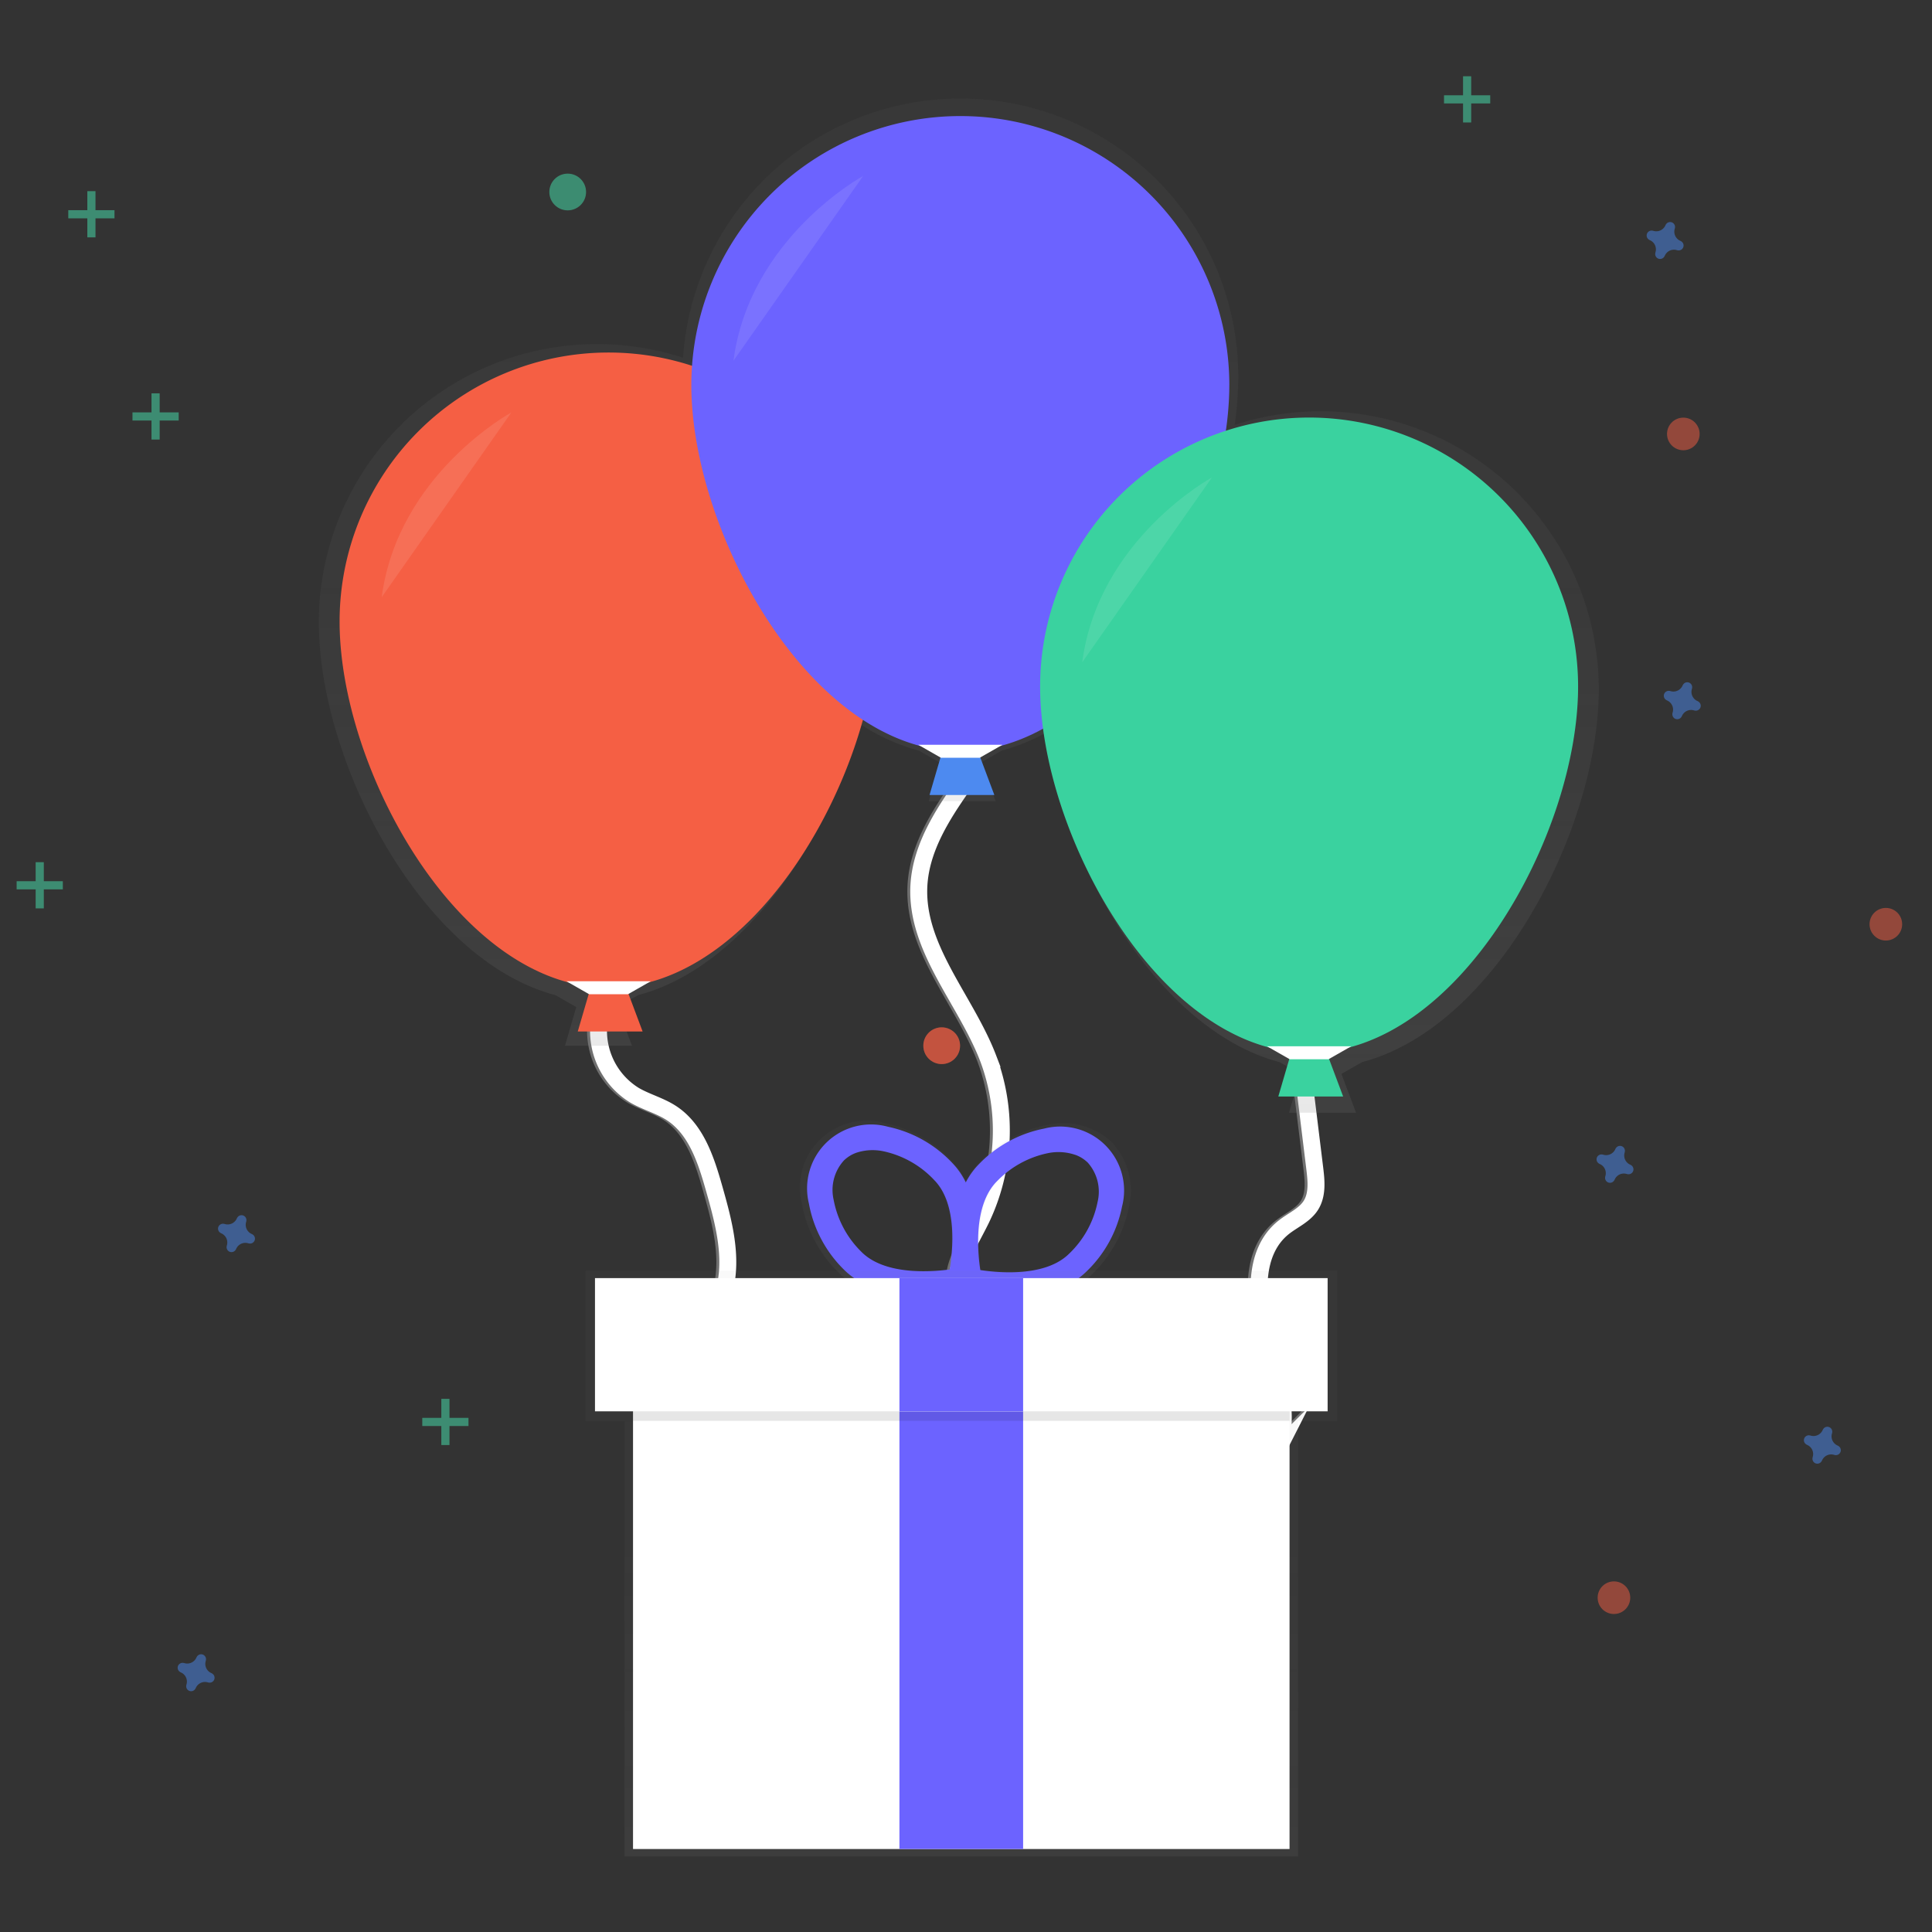 <svg xmlns="http://www.w3.org/2000/svg" xmlns:xlink="http://www.w3.org/1999/xlink" width="228" height="228" viewBox="0 0 228 228">
  <rect x="0" y="0" width="228" height="228" fill="#333333" stroke="none"/>
  <defs>
    <clipPath id="clip-path">
      <rect id="Rectangle_359" data-name="Rectangle 359" width="228" height="228" transform="translate(74 223)" fill="#fff"/>
    </clipPath>
    <linearGradient id="linear-gradient" x1="0.5" y1="1" x2="0.5" gradientUnits="objectBoundingBox">
      <stop offset="0" stop-color="gray" stop-opacity="0.251"/>
      <stop offset="0.54" stop-color="gray" stop-opacity="0.122"/>
      <stop offset="1" stop-color="gray" stop-opacity="0.102"/>
    </linearGradient>
    <linearGradient id="linear-gradient-2" x1="0.5" y1="1" x2="0.5" y2="0" xlink:href="#linear-gradient"/>
    <linearGradient id="linear-gradient-3" x1="0.5" y1="1" x2="0.5" y2="0" xlink:href="#linear-gradient"/>
  </defs>
  <g id="Groupe_de_masques_9" data-name="Groupe de masques 9" transform="translate(-74 -223)" clip-path="url(#clip-path)">
    <g id="undraw_happy_birthday_s72n" transform="translate(56 232)">
      <g id="Groupe_10" data-name="Groupe 10" transform="translate(33.635 37.42)" opacity="0.5">
        <rect id="Rectangle_150" data-name="Rectangle 150" width="0.962" height="5.452" transform="translate(2.245)" fill="#47e6b1"/>
        <rect id="Rectangle_151" data-name="Rectangle 151" width="0.962" height="5.452" transform="translate(5.452 2.245) rotate(90)" fill="#47e6b1"/>
      </g>
      <g id="Groupe_11" data-name="Groupe 11" transform="translate(67.834 156.081)" opacity="0.5">
        <rect id="Rectangle_152" data-name="Rectangle 152" width="0.962" height="5.452" transform="translate(2.248)" fill="#47e6b1"/>
        <rect id="Rectangle_153" data-name="Rectangle 153" width="0.962" height="5.452" transform="translate(5.452 2.245) rotate(90)" fill="#47e6b1"/>
      </g>
      <g id="Groupe_12" data-name="Groupe 12" transform="translate(19.963 92.749)" opacity="0.5">
        <rect id="Rectangle_154" data-name="Rectangle 154" width="0.962" height="5.452" transform="translate(2.245)" fill="#47e6b1"/>
        <rect id="Rectangle_155" data-name="Rectangle 155" width="0.962" height="5.452" transform="translate(5.452 2.245) rotate(90)" fill="#47e6b1"/>
      </g>
      <g id="Groupe_13" data-name="Groupe 13" transform="translate(188.413)" opacity="0.5">
        <rect id="Rectangle_156" data-name="Rectangle 156" width="0.962" height="5.452" transform="translate(2.245)" fill="#47e6b1"/>
        <rect id="Rectangle_157" data-name="Rectangle 157" width="0.962" height="5.452" transform="translate(5.452 2.245) rotate(90)" fill="#47e6b1"/>
      </g>
      <g id="Groupe_14" data-name="Groupe 14" transform="translate(26.059 13.56)" opacity="0.5">
        <rect id="Rectangle_158" data-name="Rectangle 158" width="0.962" height="5.452" transform="translate(2.248)" fill="#47e6b1"/>
        <rect id="Rectangle_159" data-name="Rectangle 159" width="0.962" height="5.452" transform="translate(5.452 2.245) rotate(90)" fill="#47e6b1"/>
      </g>
      <path id="Tracé_764" data-name="Tracé 764" d="M335.721,553.854a1.179,1.179,0,0,1-.656-1.424.58.58,0,0,0,.026-.13h0a.578.578,0,0,0-1.06-.393h0a.577.577,0,0,0-.066.116,1.179,1.179,0,0,1-1.424.656.579.579,0,0,0-.13-.026h0a.578.578,0,0,0-.393,1.06h0a.581.581,0,0,0,.116.066,1.179,1.179,0,0,1,.656,1.424.578.578,0,0,0-.026.13h0a.578.578,0,0,0,1.06.393h0a.577.577,0,0,0,.066-.116,1.179,1.179,0,0,1,1.424-.656.573.573,0,0,0,.13.026h0a.578.578,0,0,0,.393-1.06h0A.578.578,0,0,0,335.721,553.854Z" transform="translate(-288.017 -417.23)" fill="#4d8af0" opacity="0.5"/>
      <path id="Tracé_765" data-name="Tracé 765" d="M319.228,733.2a1.179,1.179,0,0,1-.656-1.424.577.577,0,0,0,.026-.13h0a.578.578,0,0,0-1.06-.393h0a.578.578,0,0,0-.066.116,1.179,1.179,0,0,1-1.422.659.576.576,0,0,0-.13-.026h0a.578.578,0,0,0-.393,1.06h0a.577.577,0,0,0,.116.066,1.179,1.179,0,0,1,.656,1.424.58.58,0,0,0-.026.13h0a.578.578,0,0,0,1.06.393h0a.58.58,0,0,0,.066-.116,1.179,1.179,0,0,1,1.424-.656.579.579,0,0,0,.13.026h0a.578.578,0,0,0,.393-1.06h0A.575.575,0,0,0,319.228,733.2Z" transform="translate(-276.292 -544.759)" fill="#4d8af0" opacity="0.5"/>
      <path id="Tracé_766" data-name="Tracé 766" d="M926.228,336.2a1.179,1.179,0,0,1-.656-1.424.576.576,0,0,0,.026-.13h0a.578.578,0,0,0-1.06-.393h0a.578.578,0,0,0-.066.116,1.179,1.179,0,0,1-1.422.659.578.578,0,0,0-.13-.026h0a.578.578,0,0,0-.393,1.06h0a.576.576,0,0,0,.116.066,1.179,1.179,0,0,1,.656,1.424.58.58,0,0,0-.026.13h0a.578.578,0,0,0,1.06.393h0a.578.578,0,0,0,.066-.116,1.179,1.179,0,0,1,1.424-.656.577.577,0,0,0,.13.026h0a.578.578,0,0,0,.393-1.06h0A.581.581,0,0,0,926.228,336.2Z" transform="translate(-707.907 -262.467)" fill="#4d8af0" opacity="0.5"/>
      <path id="Tracé_767" data-name="Tracé 767" d="M898.751,525.544a1.179,1.179,0,0,1-.656-1.424.583.583,0,0,0,.026-.13h0a.578.578,0,0,0-1.06-.393h0a.577.577,0,0,0-.066.116,1.179,1.179,0,0,1-1.424.656.579.579,0,0,0-.13-.026h0a.578.578,0,0,0-.393,1.06h0a.576.576,0,0,0,.116.066,1.179,1.179,0,0,1,.656,1.424.58.58,0,0,0-.026.13h0a.578.578,0,0,0,1.06.393h0a.576.576,0,0,0,.066-.116,1.179,1.179,0,0,1,1.424-.656.573.573,0,0,0,.13.026h0a.578.578,0,0,0,.393-1.06h0A.576.576,0,0,0,898.751,525.544Z" transform="translate(-688.367 -397.1)" fill="#4d8af0" opacity="0.5"/>
      <path id="Tracé_768" data-name="Tracé 768" d="M919.221,148.214a1.179,1.179,0,0,1-.656-1.424.579.579,0,0,0,.026-.13h0a.578.578,0,0,0-1.06-.393h0a.578.578,0,0,0-.066.116,1.179,1.179,0,0,1-1.424.656.577.577,0,0,0-.13-.026h0a.578.578,0,0,0-.393,1.06h0a.58.58,0,0,0,.116.066,1.179,1.179,0,0,1,.656,1.424.579.579,0,0,0-.026.13h0a.578.578,0,0,0,1.06.393h0a.578.578,0,0,0,.066-.116,1.179,1.179,0,0,1,1.424-.656.577.577,0,0,0,.13.026h0a.578.578,0,0,0,.393-1.06h0A.58.58,0,0,0,919.221,148.214Z" transform="translate(-702.923 -128.794)" fill="#4d8af0" opacity="0.5"/>
      <path id="Tracé_769" data-name="Tracé 769" d="M983.441,640.264a1.179,1.179,0,0,1-.656-1.424.582.582,0,0,0,.026-.13h0a.578.578,0,0,0-1.06-.393h0a.58.58,0,0,0-.066.116,1.179,1.179,0,0,1-1.424.656.579.579,0,0,0-.13-.026h0a.578.578,0,0,0-.393,1.06h0a.579.579,0,0,0,.116.066,1.179,1.179,0,0,1,.656,1.424.58.58,0,0,0-.026.13h0a.578.578,0,0,0,1.06.393h0a.578.578,0,0,0,.066-.116,1.179,1.179,0,0,1,1.424-.656.576.576,0,0,0,.13.026h0a.578.578,0,0,0,.393-1.06h0A.58.58,0,0,0,983.441,640.264Z" transform="translate(-748.587 -478.673)" fill="#4d8af0" opacity="0.5"/>
      <circle id="Ellipse_47" data-name="Ellipse 47" cx="1.924" cy="1.924" r="1.924" transform="translate(0 72.558)" fill="#f55f44" opacity="0.5"/>
      <circle id="Ellipse_48" data-name="Ellipse 48" cx="1.924" cy="1.924" r="1.924" transform="translate(214.729 40.286)" fill="#f55f44" opacity="0.5"/>
      <circle id="Ellipse_49" data-name="Ellipse 49" cx="2.167" cy="2.167" r="2.167" transform="translate(126.965 112.24)" fill="#f55f44" opacity="0.5"/>
      <circle id="Ellipse_50" data-name="Ellipse 50" cx="2.167" cy="2.167" r="2.167" transform="translate(126.965 112.24)" fill="#f55f44" opacity="0.5"/>
      <circle id="Ellipse_51" data-name="Ellipse 51" cx="1.924" cy="1.924" r="1.924" transform="translate(238.63 98.146)" fill="#f55f44" opacity="0.5"/>
      <circle id="Ellipse_52" data-name="Ellipse 52" cx="2.167" cy="2.167" r="2.167" transform="translate(82.829 11.491)" fill="#47e6b1" opacity="0.5"/>
      <circle id="Ellipse_53" data-name="Ellipse 53" cx="1.924" cy="1.924" r="1.924" transform="translate(206.541 177.624)" fill="#f55f44" opacity="0.5"/>
      <path id="Tracé_770" data-name="Tracé 770" d="M486.236,468a8.917,8.917,0,0,0,3.909,10.009c1.4.815,3.008,1.225,4.363,2.109,2.944,1.919,4.106,5.591,5.062,8.971,1.1,3.886,2.2,7.995,1.193,11.9-.641,2.494-2.1,4.7-2.93,7.137a14.892,14.892,0,0,0-.708,6.357,5.422,5.422,0,0,0,1.185,3.161c1.127,1.214,2.941,1.4,4.571,1.687a22.184,22.184,0,0,1,15.949,12.349" transform="translate(-397.619 -357.759)" fill="none" stroke="#707070" stroke-miterlimit="10" stroke-width="2"/>
      <path id="Tracé_771" data-name="Tracé 771" d="M487.446,468a8.917,8.917,0,0,0,3.909,10.009c1.4.815,3.008,1.225,4.363,2.109,2.944,1.919,4.106,5.591,5.062,8.971,1.1,3.886,2.2,7.995,1.193,11.9-.641,2.494-2.1,4.7-2.93,7.137a14.891,14.891,0,0,0-.708,6.357,5.422,5.422,0,0,0,1.185,3.161c1.127,1.214,2.941,1.4,4.571,1.687a22.184,22.184,0,0,1,15.949,12.349" transform="translate(-398.48 -357.759)" fill="none" stroke="#fff" stroke-miterlimit="10" stroke-width="2"/>
      <path id="Tracé_772" data-name="Tracé 772" d="M622.733,372.4c-2.808,3.915-5.724,8.125-5.964,12.939-.367,7.394,5.548,13.441,8.188,20.358a24.2,24.2,0,0,1-.812,18.925c-1.289,2.664-3.126,5.311-2.889,8.261a16.14,16.14,0,0,0,1.763,5.094,28.72,28.72,0,0,1-1.667,25.932" transform="translate(-490.675 -289.781)" fill="none" stroke="#707070" stroke-miterlimit="10" stroke-width="2"/>
      <path id="Tracé_773" data-name="Tracé 773" d="M623.926,372.4c-2.806,3.93-5.721,8.128-5.967,12.939-.367,7.394,5.548,13.441,8.188,20.358a24.2,24.2,0,0,1-.812,18.925c-1.289,2.664-3.126,5.311-2.889,8.261a16.139,16.139,0,0,0,1.763,5.094,28.72,28.72,0,0,1-1.667,25.932" transform="translate(-491.521 -289.781)" fill="none" stroke="#fff" stroke-miterlimit="10" stroke-width="2"/>
      <path id="Tracé_774" data-name="Tracé 774" d="M754.443,494.28l1.358,11.069c.179,1.471.332,3.074-.456,4.334-.748,1.188-2.153,1.754-3.245,2.632-3.586,2.889-3.259,8.411-2.023,12.843s3.016,9.194,1.3,13.459a45.2,45.2,0,0,1-2.889,4.895,14.987,14.987,0,0,0-1.791,9.3" transform="translate(-582.979 -376.446)" fill="none" stroke="#707070" stroke-miterlimit="10" stroke-width="2"/>
      <path id="Tracé_775" data-name="Tracé 775" d="M755.613,494.28l1.358,11.069c.179,1.471.332,3.074-.457,4.334-.748,1.188-2.153,1.754-3.245,2.632-3.586,2.889-3.259,8.411-2.023,12.843s3.016,9.194,1.3,13.459a45.209,45.209,0,0,1-2.889,4.895,14.987,14.987,0,0,0-1.791,9.3" transform="translate(-583.811 -376.446)" fill="none" stroke="#fff" stroke-miterlimit="10" stroke-width="2"/>
      <g id="Groupe_15" data-name="Groupe 15" transform="translate(55.623 2.715)" opacity="0.7">
        <path id="Tracé_776" data-name="Tracé 776" d="M523.963,165.479A32.823,32.823,0,0,0,481,134.277a39.424,39.424,0,0,0,.419-5.568,32.8,32.8,0,0,0-65.525-2.352,32.823,32.823,0,0,0-42.982,31.205c0,16.469,12.135,39.873,27.926,44.019l2.459,1.4-1.335,4.574h7.905l-1.716-4.58,2.447-1.4c12.21-3.2,22.222-17.914,26.143-32.023a23.982,23.982,0,0,0,7,3.178l2.459,1.4-1.315,4.562h7.905l-1.716-4.58,2.447-1.4a22.886,22.886,0,0,0,5.2-2.112c2.112,15.828,13.349,35.152,27.567,38.882l2.459,1.4-1.335,4.574h7.905l-1.722-4.58,2.447-1.4C511.842,205.35,523.963,181.937,523.963,165.479Z" transform="translate(-372.91 -95.856)" fill="url(#linear-gradient)"/>
      </g>
      <path id="Tracé_777" data-name="Tracé 777" d="M305.931,378.848H298.28l1.341-4.588h4.588Z" transform="translate(-212.096 -266.123)" fill="#f55f44"/>
      <path id="Tracé_778" data-name="Tracé 778" d="M444.885,231.039c0,17.533-14.213,43.216-31.743,43.216S381.4,248.569,381.4,231.039a31.744,31.744,0,1,1,63.488,0Z" transform="translate(-323.324 -166.693)" fill="#f55f44"/>
      <path id="Tracé_779" data-name="Tracé 779" d="M300.917,371.159h-4.588l-2.678-1.529H303.6Z" transform="translate(-208.804 -262.83)" fill="#fff"/>
      <path id="Tracé_780" data-name="Tracé 780" d="M413.9,223.78s-13.386,7.267-15.3,21.8" transform="translate(-335.554 -184.103)" fill="#fff" opacity="0.1"/>
      <path id="Tracé_781" data-name="Tracé 781" d="M449.6,282.268H441.95l1.341-4.588h4.588Z" transform="translate(-314.254 -197.448)" fill="#4d8af0"/>
      <path id="Tracé_782" data-name="Tracé 782" d="M588.555,134.459c0,17.533-14.213,43.216-31.743,43.216s-31.743-25.686-31.743-43.216a31.744,31.744,0,0,1,63.488,0Z" transform="translate(-425.482 -98.018)" fill="#6c63ff"/>
      <path id="Tracé_783" data-name="Tracé 783" d="M444.587,274.571H440l-2.678-1.531h9.945Z" transform="translate(-310.962 -194.149)" fill="#fff"/>
      <path id="Tracé_784" data-name="Tracé 784" d="M557.569,127.2s-13.386,7.267-15.3,21.8" transform="translate(-437.712 -115.429)" fill="#fff" opacity="0.1"/>
      <path id="Tracé_785" data-name="Tracé 785" d="M592.061,405.411H584.41l1.341-4.591h4.588Z" transform="translate(-415.553 -285.008)" fill="#3ad29f"/>
      <path id="Tracé_786" data-name="Tracé 786" d="M731.008,257.6c0,17.533-14.213,43.216-31.743,43.216S667.52,275.132,667.52,257.6a31.744,31.744,0,0,1,63.488,0Z" transform="translate(-526.773 -185.579)" fill="#3ad29f"/>
      <path id="Tracé_787" data-name="Tracé 787" d="M587.047,397.718h-4.588l-2.678-1.528h9.945Z" transform="translate(-412.26 -281.716)" fill="#fff"/>
      <path id="Tracé_788" data-name="Tracé 788" d="M700.029,250.34s-13.386,7.267-15.3,21.8" transform="translate(-539.011 -202.989)" fill="#fff" opacity="0.1"/>
      <g id="Groupe_16" data-name="Groupe 16" transform="translate(112.491 123.334)" opacity="0.5">
        <path id="Tracé_789" data-name="Tracé 789" d="M606.446,515.793a8.374,8.374,0,0,0-7.559-2.069,15.167,15.167,0,0,0-7.995,4.334,9.347,9.347,0,0,0-1.673,2.294,9.363,9.363,0,0,0-1.658-2.378h0a15.054,15.054,0,0,0-7.931-4.461,7.889,7.889,0,0,0-9.769,9.466,15.147,15.147,0,0,0,4.216,8.056c4.791,4.944,14.352,3.014,14.756,2.927l.118-.026.367.084c.4.093,9.931,2.187,14.805-2.673a15.232,15.232,0,0,0,4.354-7.983A8.341,8.341,0,0,0,606.446,515.793Zm-19.22,15.314c-2.311.312-8.07.734-10.928-2.216a12.085,12.085,0,0,1-3.383-6.385,5.39,5.39,0,0,1,1.277-4.848,4.27,4.27,0,0,1,1.557-.953,6.426,6.426,0,0,1,3.329-.168,12.072,12.072,0,0,1,6.276,3.583c2.858,2.93,2.257,8.685,1.872,10.985Zm18.235-8.266a12.061,12.061,0,0,1-3.493,6.325c-2.91,2.889-8.668,2.378-10.965,2.023-.344-2.311-.847-8.058,2.063-10.959a12.052,12.052,0,0,1,6.336-3.467,6.426,6.426,0,0,1,3.326.225,4.27,4.27,0,0,1,1.543.982,5.4,5.4,0,0,1,1.19,4.869Z" transform="translate(-569.727 -513.316)" fill="url(#linear-gradient-2)"/>
      </g>
      <path id="Tracé_790" data-name="Tracé 790" d="M591.838,534.446l-.91.191c-.387.081-9.535,1.927-14.12-2.8a14.625,14.625,0,0,1-4.045-7.709,7.547,7.547,0,0,1,9.344-9.058,14.5,14.5,0,0,1,7.579,4.273h0c4.583,4.73,2.45,13.817,2.358,14.2Zm-13.444-16.322a4.084,4.084,0,0,0-1.491.913,5.175,5.175,0,0,0-1.222,4.64,11.576,11.576,0,0,0,3.239,6.111c2.736,2.823,8.246,2.418,10.457,2.121.367-2.2.945-7.694-1.791-10.517h0a11.544,11.544,0,0,0-6.007-3.427A6.148,6.148,0,0,0,578.394,518.124Z" transform="translate(-459.303 -391.096)" fill="#6c63ff"/>
      <path id="Tracé_791" data-name="Tracé 791" d="M632.719,535.09l-.2-.907c-.087-.387-2.063-9.509,2.6-14.158h0a14.518,14.518,0,0,1,7.651-4.14,7.541,7.541,0,0,1,9.18,9.2,14.507,14.507,0,0,1-4.166,7.637c-4.663,4.649-13.779,2.644-14.158,2.557Zm13.724-16.1a6.148,6.148,0,0,0-3.178-.217,11.588,11.588,0,0,0-6.068,3.323h0c-2.785,2.777-2.311,8.278-1.973,10.485,2.2.335,7.709.835,10.491-1.939a11.553,11.553,0,0,0,3.343-6.068,5.167,5.167,0,0,0-1.141-4.661A4.086,4.086,0,0,0,646.443,518.987Z" transform="translate(-501.536 -391.699)" fill="#6c63ff"/>
      <g id="Groupe_17" data-name="Groupe 17" transform="translate(87.091 140.961)" opacity="0.5">
        <path id="Tracé_792" data-name="Tracé 792" d="M390.126,487.86H301.42v17.749h4.609v51.37h79.489v-51.37h4.609Z" transform="translate(-301.42 -487.86)" fill="url(#linear-gradient-3)"/>
      </g>
      <rect id="Rectangle_160" data-name="Rectangle 160" width="77.478" height="62.881" transform="translate(92.705 146.326)" fill="#fff"/>
      <rect id="Rectangle_161" data-name="Rectangle 161" width="14.597" height="51.65" transform="translate(124.144 157.554)" fill="#6c63ff"/>
      <rect id="Rectangle_162" data-name="Rectangle 162" width="77.478" height="15.721" transform="translate(92.705 142.957)" opacity="0.1"/>
      <rect id="Rectangle_163" data-name="Rectangle 163" width="86.461" height="15.721" transform="translate(88.215 141.833)" fill="#fff"/>
      <rect id="Rectangle_164" data-name="Rectangle 164" width="14.597" height="15.721" transform="translate(124.144 141.833)" fill="#6c63ff"/>
    </g>
  </g>
</svg>
